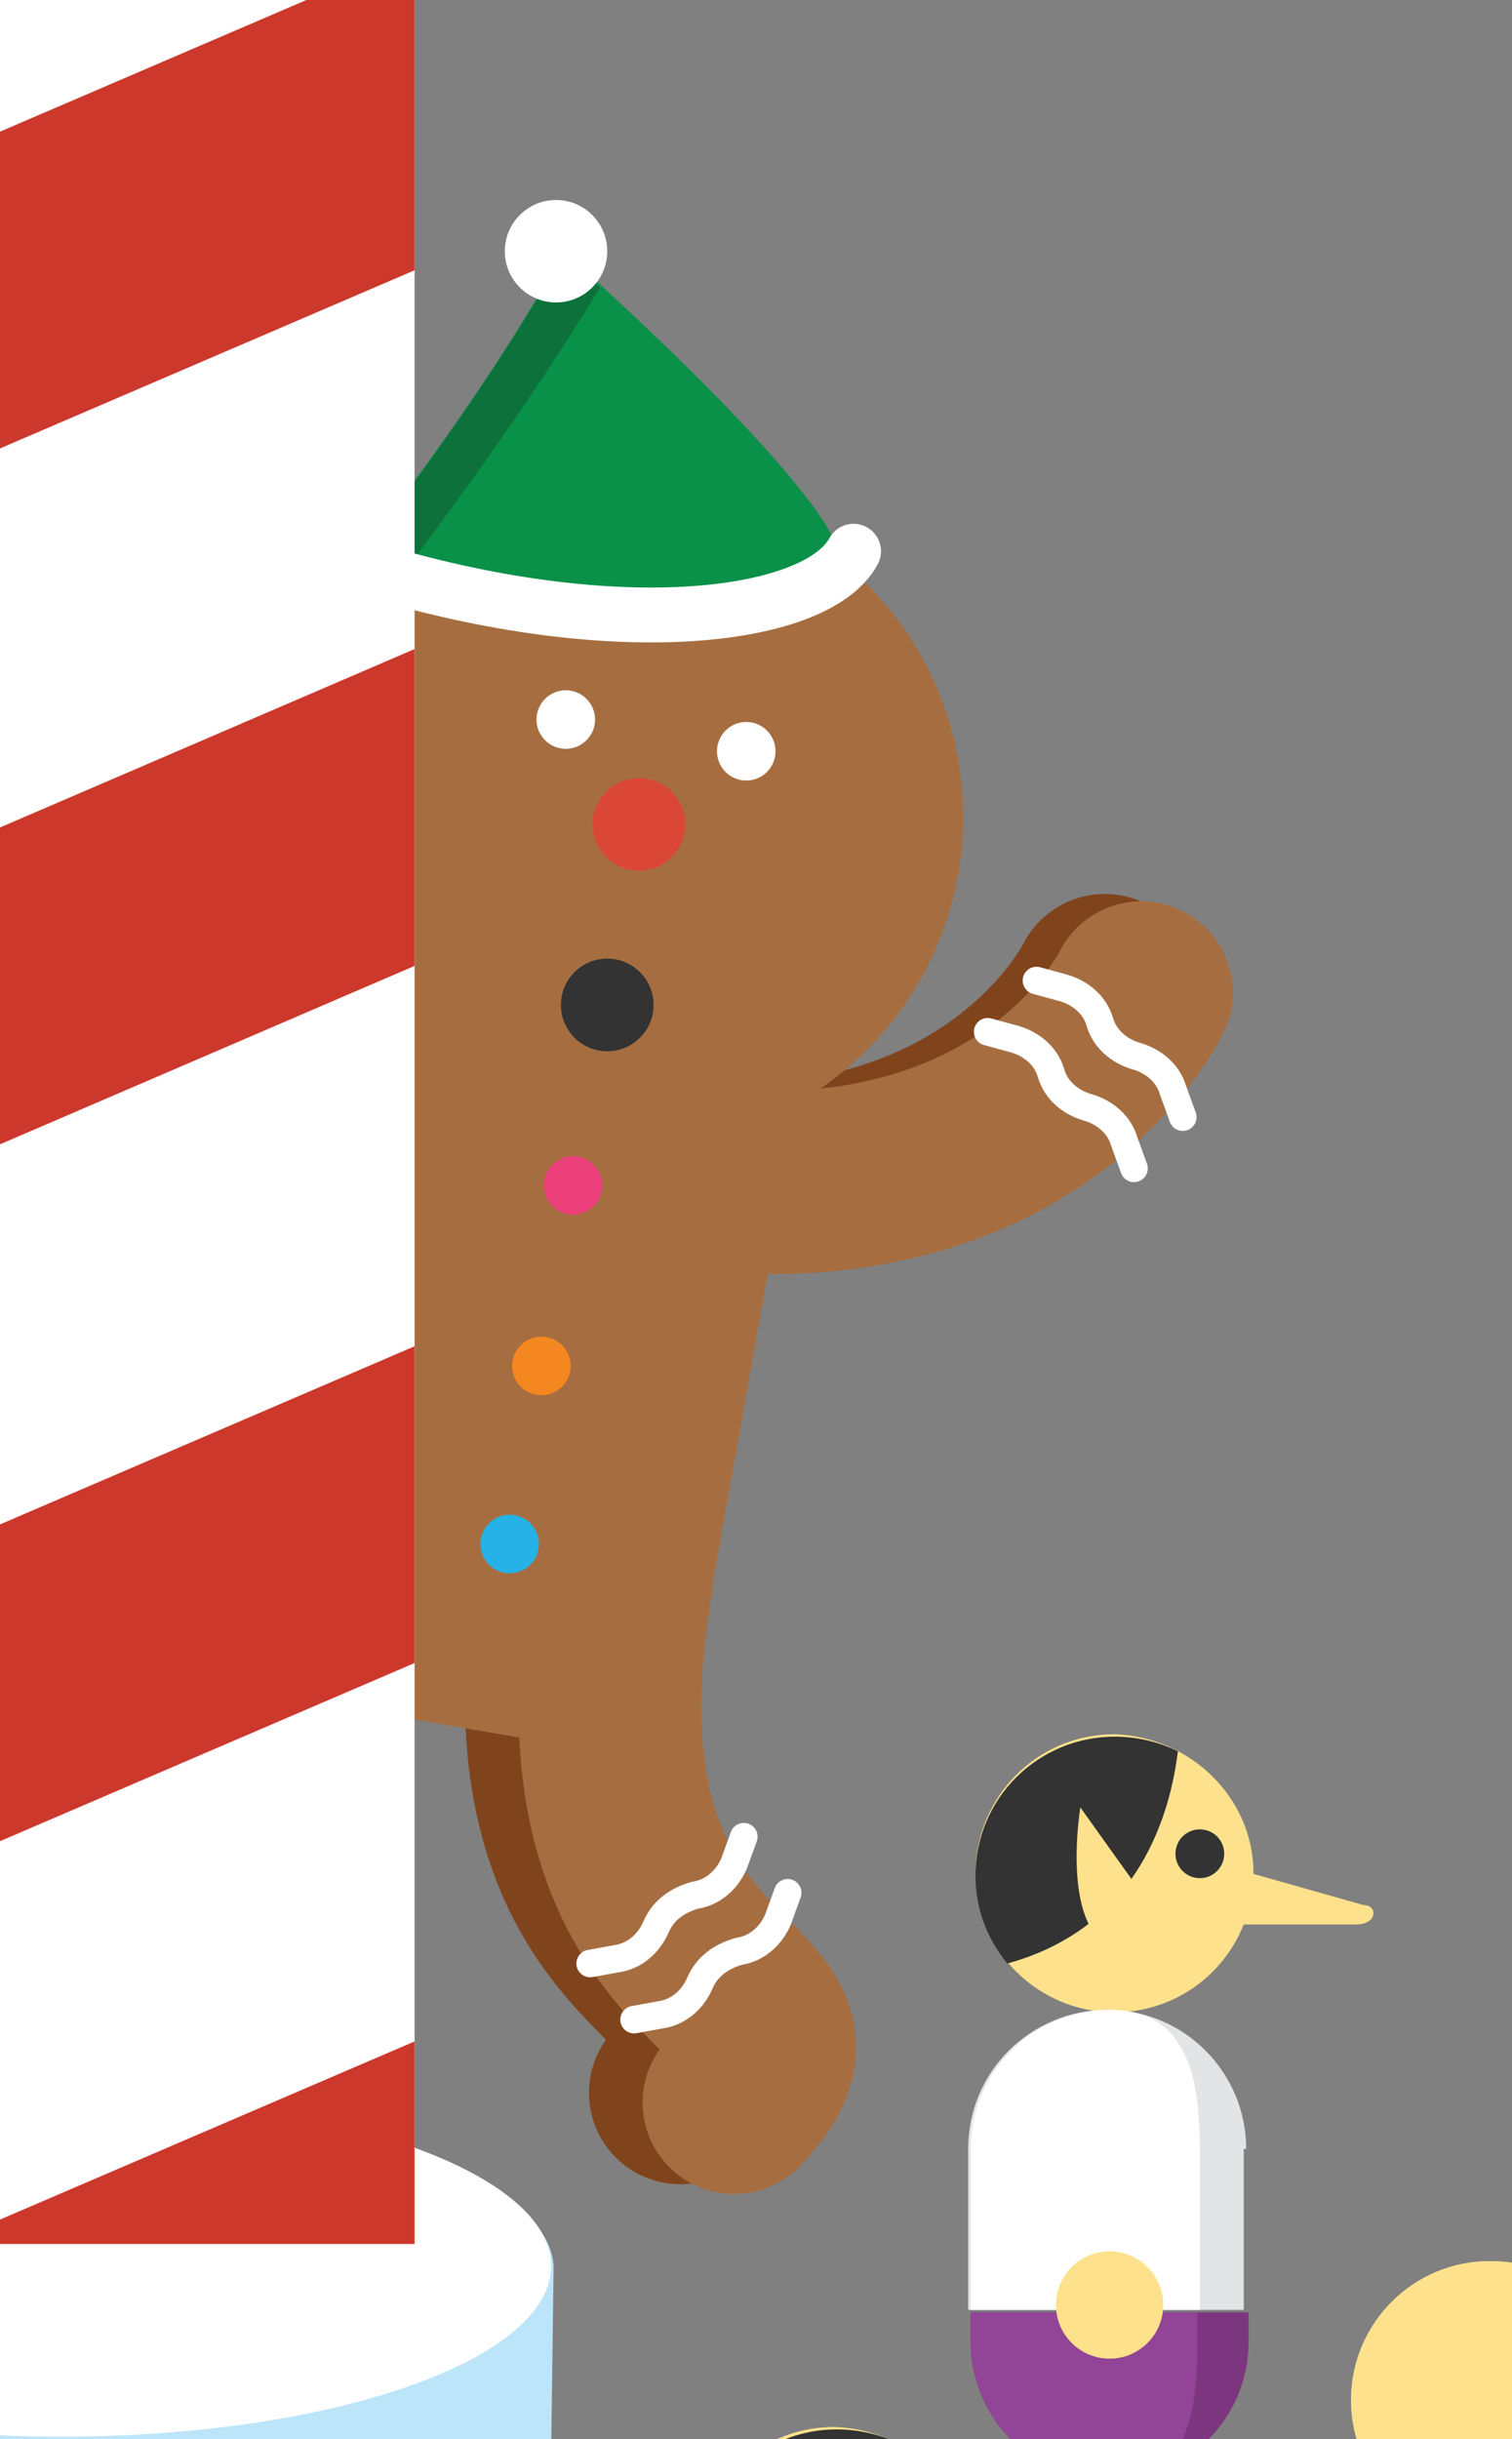 <?xml version="1.0" encoding="utf-8"?>
<!-- Generator: Adobe Illustrator 19.1.0, SVG Export Plug-In . SVG Version: 6.00 Build 0)  -->
<svg version="1.1" id="Layer_1" xmlns="http://www.w3.org/2000/svg" xmlns:xlink="http://www.w3.org/1999/xlink" x="0px" y="0px"
	 viewBox="0 0 62 100" style="enable-background:new 0 0 62 100;" xml:space="preserve">
<rect x="0" y="0" width="62" height="100" fill="#808080" stroke="none"/>
<style type="text/css">
	.st0{clip-path:url(#XMLID_2_);}
	.st1{fill:#80441D;}
	.st2{fill:none;stroke:#80441D;stroke-width:7.5;stroke-linecap:round;stroke-linejoin:round;stroke-miterlimit:10;}
	.st3{fill:#A66E40;}
	.st4{fill:none;stroke:#A66E40;stroke-width:7.5;stroke-linecap:round;stroke-linejoin:round;stroke-miterlimit:10;}
	.st5{fill:#DA4737;}
	.st6{fill:#333333;}
	.st7{fill:#EC407A;}
	.st8{fill:#F58720;}
	.st9{fill:#26B2E7;}
	.st10{fill:#FFFFFF;}
	.st11{fill:none;stroke:#FFFFFF;stroke-width:1.129;stroke-linecap:round;stroke-linejoin:round;stroke-miterlimit:10;}
	.st12{fill:#099149;}
	.st13{fill:#0D713B;}
	.st14{fill:none;stroke:#FFFFFF;stroke-width:2.25;stroke-linecap:round;stroke-linejoin:round;stroke-miterlimit:10;}
	.st15{fill:none;stroke:#EC407A;stroke-width:2.5;stroke-linecap:round;stroke-miterlimit:10;}
	.st16{fill:#FEE18C;}
	.st17{fill:none;stroke:#C43667;stroke-width:2.5;stroke-linecap:round;stroke-miterlimit:10;}
	.st18{fill:#C43667;}
	.st19{fill:#342F2F;}
	.st20{fill:none;stroke:#FFFFFF;stroke-miterlimit:10;}
	.st21{fill:#FCD502;}
	.st22{fill:#7C367F;}
	.st23{fill:#924496;}
	.st24{fill:#1683C6;}
	.st25{fill:#44B3E6;}
	.st26{fill:#E3E4E5;}
	.st27{fill:#9BA9B2;}
	.st28{fill:#B9C9D2;}
	.st29{fill:none;stroke:#03A550;stroke-width:0.503;stroke-linecap:round;stroke-linejoin:round;stroke-miterlimit:10;}
	.st30{fill:#ECD4B1;}
	.st31{fill:#AF602D;}
	.st32{fill:#0070AB;}
	.st33{fill:#0C8FA1;}
	.st34{fill:#00ACC1;}
	.st35{fill:none;stroke:#FFD108;stroke-width:0.503;stroke-linecap:round;stroke-linejoin:round;stroke-miterlimit:10;}
	.st36{fill:none;stroke:#F9CE1E;stroke-width:0.503;stroke-linecap:round;stroke-linejoin:round;stroke-miterlimit:10;}
	.st37{fill:#039047;}
	.st38{fill:#03A550;}
	.st39{fill:none;stroke:#44B3E6;stroke-width:0.503;stroke-linecap:round;stroke-linejoin:round;stroke-miterlimit:10;}
	.st40{fill:#CC2128;}
	.st41{fill:#E53A35;}
	.st42{fill:#EBC580;}
	.st43{fill:#F89520;}
	.st44{fill:#6C9C40;}
	.st45{fill:#7CB342;}
	.st46{fill:none;stroke:#7CB342;stroke-width:0.503;stroke-linecap:round;stroke-linejoin:round;stroke-miterlimit:10;}
	.st47{fill:#BCE5FA;}
	.st48{clip-path:url(#XMLID_3_);}
	.st49{clip-path:url(#SVGID_2_);}
	.st50{fill:none;stroke:#CC382C;stroke-width:11.932;stroke-miterlimit:10;}
	.st51{fill:none;stroke:#FFFFFF;stroke-width:5;stroke-miterlimit:10;}
	.st52{clip-path:url(#XMLID_4_);}
	.st53{clip-path:url(#SVGID_4_);}
	.st54{clip-path:url(#XMLID_5_);}
	.st55{clip-path:url(#SVGID_6_);}
	.st56{clip-path:url(#XMLID_6_);}
	.st57{clip-path:url(#SVGID_8_);}
</style>
<g>
	<defs>
		<rect id="XMLID_169_" x="0" width="62" height="100"/>
	</defs>
	<clipPath id="XMLID_2_">
		<use xlink:href="#XMLID_169_"  style="overflow:visible;"/>
	</clipPath>
	<g class="st0">
		<g>
			<g>
				<circle class="st1" cx="23.8" cy="33.1" r="13.5"/>
				<path class="st1" d="M18.9,70.8l-4.1-0.7c-3.8-0.7-6.2-4.3-5.6-8l3.1-17.4c0.7-3.8,4.3-6.2,8-5.6l4.1,0.7c3.8,0.7,6.2,4.3,5.6,8
					l-3.1,17.4C26.2,69,22.7,71.5,18.9,70.8z"/>
				<path class="st2" d="M24.8,47.7c15.6,2.8,20.5-7.3,20.5-7.3"/>
				<path class="st2" d="M20,45C4.4,42.2-0.4,52.3-0.4,52.3"/>
				<path class="st2" d="M13.2,62.5C9.7,80.5-1.7,74.2,1.4,81"/>
				<path class="st2" d="M23.3,64.3c-3.1,18.1,9.8,16.1,4.6,21.5"/>
				<circle class="st1" cx="24" cy="33.4" r="1.9"/>
				<circle class="st1" cx="22.7" cy="40.8" r="1.2"/>
				<circle class="st1" cx="21.3" cy="48.2" r="1.2"/>
				<circle class="st1" cx="20" cy="55.6" r="1.2"/>
				<circle class="st1" cx="18.7" cy="62.9" r="1.2"/>
				<circle class="st1" cx="28.3" cy="30.4" r="1.2"/>
				<circle class="st1" cx="21" cy="29.1" r="1.2"/>
			</g>
			<g>
				<circle class="st3" cx="26" cy="33.5" r="13.5"/>
				<path class="st3" d="M21.1,71.2L17,70.5c-3.8-0.7-6.2-4.3-5.6-8l3.1-17.4c0.7-3.8,4.3-6.2,8-5.6l4.1,0.7c3.8,0.7,6.2,4.3,5.6,8
					l-3.1,17.4C28.5,69.4,24.9,71.9,21.1,71.2z"/>
				<path class="st4" d="M22.2,45.4C6.7,42.6,1.8,52.7,1.8,52.7"/>
				<path class="st4" d="M26.3,48c15.6,2.8,20.5-7.3,20.5-7.3"/>
				<path class="st4" d="M15.4,62.9C11.9,80.9,0.6,74.6,3.6,81.4"/>
				<path class="st4" d="M25.5,64.7c-3.1,18.1,9.8,16.1,4.6,21.5"/>
				<circle class="st5" cx="26.2" cy="33.8" r="1.9"/>
				<circle class="st6" cx="24.9" cy="41.2" r="1.9"/>
				<circle class="st7" cx="23.5" cy="48.6" r="1.2"/>
				<circle class="st8" cx="22.2" cy="56" r="1.2"/>
				<circle class="st9" cx="20.9" cy="63.3" r="1.2"/>
				<circle class="st10" cx="30.6" cy="30.8" r="1.2"/>
				<circle class="st10" cx="23.2" cy="29.5" r="1.2"/>
				<path class="st11" d="M42.5,40.2l1.1,0.3c0.7,0.2,1.3,0.7,1.5,1.4v0c0.2,0.7,0.8,1.2,1.5,1.4l0,0c0.7,0.2,1.3,0.7,1.5,1.4
					l0.4,1.1"/>
				<path class="st11" d="M40.5,42.3l1.1,0.3c0.7,0.2,1.3,0.7,1.5,1.4l0,0c0.2,0.7,0.8,1.2,1.5,1.4l0,0c0.7,0.2,1.3,0.7,1.5,1.4
					l0.4,1.1"/>
				<path class="st11" d="M6.5,53.3L5.3,53c-0.7-0.2-1.3-0.7-1.5-1.4h0c-0.2-0.7-0.8-1.2-1.5-1.4h0c-0.7-0.2-1.3-0.7-1.5-1.4
					l-0.4-1.1"/>
				<path class="st11" d="M8.4,51.1l-1.1-0.3c-0.7-0.2-1.3-0.7-1.5-1.4h0c-0.2-0.7-0.8-1.2-1.5-1.4h0c-0.7-0.2-1.3-0.7-1.5-1.4
					l-0.4-1.1"/>
				<g>
					<path class="st11" d="M8,80.4l-1-0.6c-0.6-0.4-1-1-1-1.7l0,0c0-0.7-0.4-1.4-1-1.7h0c-0.6-0.4-1-1-1-1.7l0-1.1"/>
					<path class="st11" d="M10.5,78.9l-1-0.6c-0.6-0.4-1-1-1-1.7l0,0c0-0.7-0.4-1.4-1-1.7l0,0c-0.6-0.4-1-1-1-1.7l0-1.1"/>
				</g>
				<g>
					<path class="st11" d="M26,82.8l1.1-0.2c0.7-0.1,1.3-0.6,1.6-1.3l0,0c0.3-0.7,0.9-1.1,1.6-1.3l0,0c0.7-0.1,1.3-0.6,1.6-1.3
						l0.4-1.1"/>
					<path class="st11" d="M24.2,80.5l1.1-0.2c0.7-0.1,1.3-0.6,1.6-1.3h0c0.3-0.7,0.9-1.1,1.6-1.3h0c0.7-0.1,1.3-0.6,1.6-1.3
						l0.4-1.1"/>
				</g>
			</g>
			<path class="st12" d="M14.4,23.1c10.6,3.4,20.4,3,20.1-0.1c-0.3-2.9-11.4-12.7-11.4-12.7S20.5,15.4,14.4,23.1z"/>
			<g>
				<path class="st13" d="M23.1,10.4c0,0-2.7,5.1-8.7,12.8c0.6,0.2,1.3,0.4,1.9,0.6c4.5-5.9,7.2-10.2,8.3-12
					C23.7,10.9,23.1,10.4,23.1,10.4z"/>
			</g>
			<path class="st14" d="M14.4,23.1C25,26.5,33.5,25.4,35,22.6"/>
			<circle class="st10" cx="22.8" cy="10.3" r="2.1"/>
		</g>
		<g>
			<g>
				<polyline class="st10" points="154,86 154,95 151,95 151,86 				"/>
				<path class="st15" d="M155.5,71.4c1.5,0.1,5.1,0.6,4.7,3.5c-0.2,1.8-2.2,2.8-3.6,3.4"/>
				<circle class="st16" cx="156.7" cy="78.4" r="2"/>
				<path class="st17" d="M148.1,71.4c-1.5,0.1-5.1,0.6-4.7,3.5c0.2,1.8,2.2,2.8,3.6,3.4"/>
				<circle class="st16" cx="146.9" cy="78.4" r="2"/>
				<polyline class="st10" points="147,86 147,95 150,95 150,86 				"/>
				<polyline class="st18" points="147,86 147,91 150,91 150,86 				"/>
				<path class="st19" d="M151.5,94h-3.2c-1.1,3-3.8,2.3-4.2,0.8c0,0-1.5,2.7,5.2,2.3C150.8,97.1,152,96,151.5,94z"/>
				<path class="st18" d="M145,82.5c0,2.9,2.6,5.3,5.5,5.3c2.9,0,5.5-2.4,5.5-5.3v-7.4c0-2.9-2.6-5.3-5.5-5.3
					c-2.9,0-5.5,2.4-5.5,5.3V82.5z"/>
				<path class="st7" d="M147,82.5c0,2.9,0.4,5.3,3.4,5.3c2.9,0,5.6-2.4,5.6-5.3v-7.4c0-2.9-2.7-5.3-5.6-5.3c-2.9,0-3.4,2.4-3.4,5.3
					V82.5z"/>
				<g>
					<g>
						<path class="st18" d="M145.7,59.5c0,0,7.8-7.1,11.8-9c0,0-3.4,6-1.1,8.6L145.7,59.5z"/>
						<path class="st7" d="M149,59.5c0,0,4.4-7.1,8.4-9c0,0-3.4,6-1.1,8.6L149,59.5z"/>
						<path class="st16" d="M156,64.2c0-2.9-2.4-5.2-5.2-5.2h-0.5c-2.9,0-5.2,2.4-5.2,5.2v0.5c0,2.9,2.4,5.2,5.2,5.2h0.5
							c2.9,0,5.2-2.4,5.2-5.2V64.2z"/>
						<path class="st10" d="M155.7,66c-0.5,1-2.1,3-4,3c-1.9,0-3.5-2-4-3H155.7z"/>
						<polygon class="st16" points="151.3,65.8 152,65.8 152.2,64.8 151.1,64.8 						"/>
						<circle class="st19" cx="149.4" cy="63.7" r="1"/>
						<circle class="st19" cx="153.8" cy="63.7" r="1"/>
						<path class="st10" d="M156,59.7c0-0.4-0.3-0.7-0.7-0.7h-10.6c-0.4,0-0.7,0.3-0.7,0.7v1.6c0,0.4,0.3,0.7,0.7,0.7h10.6
							c0.4,0,0.7-0.3,0.7-0.7V59.7z"/>
						<circle class="st10" cx="158.3" cy="49.5" r="1.1"/>
					</g>
				</g>
				<polyline class="st7" points="154,86 154,91 151,91 151,86 				"/>
				<path class="st19" d="M152.2,94h3.2c1.1,3,3.8,2.3,4.2,0.8c0,0,1.5,2.7-5.2,2.3C152.9,97.1,151.7,96,152.2,94z"/>
				<line class="st20" x1="150.5" y1="70" x2="150.5" y2="84"/>
				<rect x="145" y="80" class="st19" width="11" height="3"/>
				<path class="st16" d="M156.8,63.7l1.8-2.4c0,0,1,6.2-2.4,5.4L156.8,63.7z"/>
				<path class="st16" d="M146.7,63.7l-1.8-2.4c0,0-1,6.2,2.4,5.4L146.7,63.7z"/>
				<rect x="149" y="80" class="st21" width="3" height="3"/>
			</g>
			<g>
				<path class="st22" d="M156.3,24.6c0,3.1-2.5,5.7-5.7,5.7c-3.1,0-5.7-2.5-5.7-5.7v-7.8c0-3.1,2.5-5.7,5.7-5.7
					c3.1,0,5.7,2.5,5.7,5.7V24.6z"/>
				<path class="st23" d="M153.9,24.6c0,3.1-0.2,5.7-3.3,5.7c-3.1,0-5.7-2.5-5.7-5.7v-7.8c0-3.1,2.5-5.7,5.7-5.7
					c3.1,0,3.3,2.5,3.3,5.7V24.6z"/>
				<polyline class="st10" points="151.8,30.8 151.8,37.9 148.9,37.9 148.9,30.8 				"/>
				<path class="st23" d="M149.5,27c2,0,2.3,1,2.3,2v4.3h-3v-4.8L149.5,27z"/>
				<path class="st6" d="M148.7,37.3h3.4c1.1,2.2,4.1,2.2,4.5,0.6c0,0,1.6,3.1-5.5,2.6C149.4,40.5,148.1,38.9,148.7,37.3z"/>
				<rect x="144.9" y="21.8" class="st6" width="11.4" height="2.8"/>
				<rect x="155.8" y="21.5" class="st21" width="0.8" height="3.2"/>
				<circle class="st16" cx="150.7" cy="22.2" r="2.2"/>
				<g>
					<path class="st24" d="M153.1-2.6c0,0-11.1-1.5-15.8-0.7c0,0,6.6,3.1,6.3,6.8L153.1-2.6z"/>
					<path class="st25" d="M150.1-0.5c0,0-8.2-3.5-12.9-2.7c0,0,6.6,3.1,6.3,6.8L150.1-0.5z"/>
					<path class="st16" d="M155.5,2.1c1.8,2.6,1.2,6.1-1.4,7.9l0,0c-2.6,1.8-6.1,1.2-7.9-1.4l0,0c-1.8-2.6-1.2-6.1,1.4-7.9l0,0
						C150.2-1,153.7-0.4,155.5,2.1L155.5,2.1z"/>
					<g>
						<path class="st6" d="M150.2-0.2c-0.9,0.1-1.7,0.4-2.5,1c-2.6,1.8-3.2,5.3-1.4,7.9c0.8,1.1,1.9,1.9,3.2,2.2
							C153,6.6,151.3,1.9,150.2-0.2z"/>
					</g>
					<path class="st16" d="M153.1,5.7L148.2,4c0,0,2.9,6,5.4,3.3L153.1,5.7z"/>
					<path class="st10" d="M153.9-1.6c0.2,0.3,0.2,0.8-0.2,1.1l-9.2,6.5c-0.3,0.2-0.8,0.2-1.1-0.2l-0.8-1.1
						c-0.2-0.3-0.2-0.8,0.2-1.1l9.2-6.5c0.3-0.2,0.8-0.2,1.1,0.2L153.9-1.6z"/>
					<circle class="st6" cx="153.3" cy="2.7" r="1"/>
					<circle class="st10" cx="136" cy="-3.5" r="1.2"/>
					<path class="st16" d="M154.7,2.4l5.3-1.8c0.5-0.3,1,0.4,0.3,0.8L155,5.1L154.7,2.4z"/>
				</g>
			</g>
			<g>
				<path class="st16" d="M38.3,139.4c-0.2-1-3.6-1.2-3.7-1.2l-1,1.4L38.3,139.4z"/>
				<path class="st16" d="M39.9,105.2c0,3.1-2.5,5.7-5.7,5.7l0,0c-3.1,0-5.7-2.5-5.7-5.7l0,0c0-3.1,2.5-5.7,5.7-5.7l0,0
					C37.4,99.6,39.9,102.1,39.9,105.2L39.9,105.2z"/>
				<g>
					<path class="st6" d="M36.9,100.2c-0.8-0.4-1.7-0.6-2.6-0.6c-3.1,0-5.7,2.5-5.7,5.7c0,1.4,0.5,2.6,1.3,3.6
						C35.3,107.4,36.6,102.6,36.9,100.2z"/>
				</g>
				<path class="st16" d="M35.9,106.7l-3-4.2c0,0-1.1,6.6,2.6,5.8L35.9,106.7z"/>
				<circle class="st6" cx="37.7" cy="104.4" r="1"/>
				<polyline class="st16" points="35.2,130.6 35.2,139.7 32.2,139.7 32.2,130.6 				"/>
				<path class="st10" d="M32.9,126.8c2,0,2.3,1,2.3,2v2.4h-3v-3L32.9,126.8z"/>
				<path class="st16" d="M39.1,105l5.3,1.5c0.6,0,0.6,0.8-0.3,0.8h-6.3L39.1,105z"/>
				<path class="st26" d="M28.3,123.2v1.2c0,3.1,2.5,5.7,5.7,5.7c3.1,0,5.7-2.5,5.7-5.7v-1.2H28.3z"/>
				<path class="st10" d="M28.3,123.2v1.2c0,3.1,2.5,5.7,5.7,5.7c3.1,0,3.8-2.5,3.8-5.7v-1.2H28.3z"/>
				<path class="st27" d="M39.6,116.5c0-3.1-2.5-5.7-5.7-5.7c-3.1,0-5.7,2.5-5.7,5.7v6.6h11.3V116.5z"/>
				<path class="st28" d="M37.6,116.5c0-3.1-0.5-5.7-3.6-5.7c-3.1,0-5.7,2.5-5.7,5.7v6.6h9.2V116.5z"/>
				<circle class="st16" cx="36.1" cy="122.4" r="2.2"/>
				<path class="st29" d="M38.1,139.6c-0.8-2.1-3.2-0.8-3.9,0.1"/>
				<line class="st29" x1="31.4" y1="139.8" x2="38.9" y2="139.8"/>
			</g>
			<g>
				<g>
					<path class="st30" d="M272.5,172c0.2-1,3.6-1.2,3.7-1.2l1,1.4L272.5,172z"/>
					<path class="st30" d="M271,137.8c0,3.1,2.5,5.7,5.7,5.7l0,0c3.1,0,5.7-2.5,5.7-5.7l0,0c0-3.1-2.5-5.7-5.7-5.7l0,0
						C273.5,132.1,271,134.7,271,137.8L271,137.8z"/>
					<g>
						<path class="st31" d="M274,132.8c0.8-0.4,1.7-0.6,2.6-0.6c3.1,0,5.7,2.5,5.7,5.7c0,1.4-0.5,2.6-1.3,3.6
							C275.6,140,274.3,135.1,274,132.8z"/>
					</g>
					<path class="st30" d="M275,139.3l3-4.2c0,0,1.1,6.6-2.6,5.8L275,139.3z"/>
					<circle class="st6" cx="273.2" cy="137" r="1"/>
					<polyline class="st30" points="275.7,163.1 275.7,172.2 278.7,172.2 278.7,163.1 					"/>
					<path class="st24" d="M278,159.3c-2,0-2.3,1-2.3,2v2.4h3v-3L278,159.3z"/>
					<path class="st30" d="M271.8,137.5l-5.3,1.5c-0.6,0-0.6,0.8,0.3,0.8h6.3L271.8,137.5z"/>
					<path class="st32" d="M282.6,155.7v1.2c0,3.1-2.5,5.7-5.7,5.7c-3.1,0-5.7-2.5-5.7-5.7v-1.2H282.6z"/>
					<path class="st24" d="M282.6,155.7v1.2c0,3.1-2.5,5.7-5.7,5.7c-3.1,0-3.9-2.5-3.9-5.7v-1.2H282.6z"/>
					<path class="st33" d="M271.3,149.1c0-3.1,2.5-5.7,5.7-5.7c3.1,0,5.7,2.5,5.7,5.7v6.6h-11.3V149.1z"/>
					<path class="st34" d="M273.2,149.1c0-3.1,0.6-5.7,3.7-5.7c3.1,0,5.7,2.5,5.7,5.7v6.6h-9.4V149.1z"/>
					<circle class="st30" cx="276.8" cy="155.4" r="2.2"/>
					<path class="st35" d="M272.8,172.2c0.8-2.1,3.2-0.8,3.9,0.1"/>
					<line class="st35" x1="279.5" y1="172.4" x2="272" y2="172.4"/>
				</g>
				<g>
					<path class="st31" d="M283.5,142.9c-0.9-0.9-1.3-2.2-1.1-3.4c1.2-0.2,2.5,0.2,3.4,1.1c0.9,0.9,1.3,2.2,1.1,3.4
						C285.6,144.1,284.4,143.8,283.5,142.9z"/>
				</g>
			</g>
			<g>
				<path class="st16" d="M49.8,111c-0.2-1-3.6-1.2-3.7-1.2l-1,1.4L49.8,111z"/>
				<path class="st16" d="M51.4,76.8c0,3.1-2.5,5.7-5.7,5.7l0,0c-3.1,0-5.7-2.5-5.7-5.7l0,0c0-3.1,2.5-5.7,5.7-5.7l0,0
					C48.8,71.2,51.4,73.7,51.4,76.8L51.4,76.8z"/>
				<g>
					<path class="st6" d="M48.3,71.8c-0.8-0.4-1.7-0.6-2.6-0.6c-3.1,0-5.7,2.5-5.7,5.7c0,1.4,0.5,2.6,1.3,3.6
						C46.8,79,48,74.2,48.3,71.8z"/>
				</g>
				<path class="st16" d="M47.3,78.3l-3-4.2c0,0-1.1,6.6,2.6,5.8L47.3,78.3z"/>
				<circle class="st6" cx="49.2" cy="76" r="1"/>
				<polyline class="st16" points="46.7,102.2 46.7,111.2 43.7,111.2 43.7,102.2 				"/>
				<path class="st22" d="M44.4,98.3c2,0,2.3,1,2.3,2v2.4h-3v-3L44.4,98.3z"/>
				<path class="st16" d="M50.6,76.6l5.3,1.5c0.6,0,0.6,0.8-0.3,0.8h-6.3L50.6,76.6z"/>
				<path class="st22" d="M39.8,94.8v1.2c0,3.1,2.5,5.7,5.7,5.7c3.1,0,5.7-2.5,5.7-5.7v-1.2H39.8z"/>
				<path class="st23" d="M39.8,94.8v1.2c0,3.1,2.5,5.7,5.7,5.7c3.1,0,3.6-2.5,3.6-5.7v-1.2H39.8z"/>
				<path class="st26" d="M51.1,88.1c0-3.1-2.5-5.7-5.7-5.7c-3.1,0-5.7,2.5-5.7,5.7v6.6h11.3V88.1z"/>
				<path class="st10" d="M49.2,88.1c0-3.1-0.6-5.7-3.7-5.7c-3.1,0-5.7,2.5-5.7,5.7v6.6h9.4V88.1z"/>
				<circle class="st16" cx="45.5" cy="94.5" r="2.2"/>
				<path class="st36" d="M49.5,111.2c-0.8-2.1-3.2-0.8-3.9,0.1"/>
				<line class="st36" x1="42.9" y1="111.4" x2="50.4" y2="111.4"/>
			</g>
			<g>
				<path class="st16" d="M65.2,132.6c-0.2-1-3.6-1.2-3.7-1.2l-1,1.4L65.2,132.6z"/>
				<path class="st16" d="M66.8,98.4c0,3.1-2.5,5.7-5.7,5.7l0,0c-3.1,0-5.7-2.5-5.7-5.7l0,0c0-3.1,2.5-5.7,5.7-5.7l0,0
					C64.2,92.7,66.8,95.2,66.8,98.4L66.8,98.4z"/>
				<g>
					<path class="st16" d="M63.7,93.3c-0.8-0.4-1.7-0.6-2.6-0.6c-3.1,0-5.7,2.5-5.7,5.7c0,1.4,0.5,2.6,1.3,3.6
						C62.1,100.5,63.4,95.7,63.7,93.3z"/>
				</g>
				<path class="st16" d="M62.7,99.8l-3-4.2c0,0-1.1,6.6,2.6,5.8L62.7,99.8z"/>
				<circle class="st6" cx="64.6" cy="97.5" r="1"/>
				<polyline class="st16" points="62.1,123.7 62.1,132.8 59.1,132.8 59.1,123.7 				"/>
				<path class="st37" d="M59.8,119.9c2,0,2.3,1,2.3,2v2.4h-3v-3L59.8,119.9z"/>
				<path class="st16" d="M66,98.1l5.3,1.5c0.6,0,0.6,0.8-0.3,0.8h-6.3L66,98.1z"/>
				<path class="st37" d="M55.2,116.3v1.2c0,3.1,2.5,5.7,5.7,5.7c3.1,0,5.7-2.5,5.7-5.7v-1.2H55.2z"/>
				<path class="st38" d="M55.2,116.3v1.2c0,3.1,2.5,5.7,5.7,5.7c3.1,0,3.6-2.5,3.6-5.7v-1.2H55.2z"/>
				<path class="st22" d="M66.5,109.7c0-3.1-2.5-5.7-5.7-5.7c-3.1,0-5.7,2.5-5.7,5.7v6.6h11.3V109.7z"/>
				<path class="st23" d="M64.6,109.7c0-3.1-0.6-5.7-3.7-5.7c-3.1,0-5.7,2.5-5.7,5.7v6.6h9.4V109.7z"/>
				<circle class="st16" cx="60.9" cy="116" r="2.2"/>
				<path class="st39" d="M64.9,132.7c-0.8-2.1-3.2-0.8-3.9,0.1"/>
				<line class="st39" x1="58.3" y1="132.9" x2="65.8" y2="132.9"/>
			</g>
			<g>
				<g>
					<path class="st40" d="M219.6,21.7c0,0,8.3-7.6,12.5-9.6c0,0-3.6,6.3-1.2,9.2L219.6,21.7z"/>
					<path class="st41" d="M223.4,21.7c0,0,4.5-7.6,8.7-9.6c0,0-3.6,6.3-1.2,9.2L223.4,21.7z"/>
					<path class="st42" d="M220.2,26.9c0,3.1,2.5,5.7,5.7,5.7l0,0c3.1,0,5.7-2.5,5.7-5.7l0,0c0-3.1-2.5-5.7-5.7-5.7l0,0
						C222.8,21.3,220.2,23.8,220.2,26.9L220.2,26.9z"/>
					<g>
						<path class="st43" d="M223.3,21.9c0.8-0.4,1.7-0.7,2.6-0.7c3.1,0,5.7,2.5,5.7,5.7c0,1.4-0.5,2.7-1.3,3.6
							C224.9,29.1,223.6,24.3,223.3,21.9z"/>
					</g>
					<path class="st42" d="M224.3,28.4l3-4.2c0,0,1.1,6.6-2.6,5.8L224.3,28.4z"/>
					<path class="st10" d="M219.4,22.9c0,0.4,0.3,0.8,0.8,0.8h11.3c0.4,0,0.8-0.3,0.8-0.8v-1.4c0-0.4-0.3-0.8-0.8-0.8h-11.3
						c-0.4,0-0.8,0.3-0.8,0.8V22.9z"/>
					<circle class="st6" cx="222.4" cy="26.1" r="1"/>
					<path class="st41" d="M220.5,46.1c0,3.1,2.5,5.7,5.7,5.7c3.1,0,5.7-2.5,5.7-5.7v-7.8c0-3.1-2.5-5.7-5.7-5.7
						c-3.1,0-5.7,2.5-5.7,5.7V46.1z"/>
					<path class="st40" d="M220.5,46.1c0,3.1,2.5,5.7,5.7,5.7c3.1,0,5.7-2.5,5.7-5.7v-7.8c0-3.1-2.5-5.7-5.7-5.7
						c-3.1,0-5.7,2.5-5.7,5.7V46.1z"/>
					<path class="st41" d="M223.1,46.1c0,3.1-0.1,5.7,3.1,5.7c3.1,0,5.7-2.5,5.7-5.7v-7.8c0-3.1-2.5-5.7-5.7-5.7
						c-3.1,0-3.1,2.5-3.1,5.7V46.1z"/>
					<polyline class="st10" points="225,52.4 225,59.4 227.9,59.4 227.9,52.4 					"/>
					<path class="st41" d="M227.3,48.6c-2,0-2.3,1-2.3,2v4.3h3V50L227.3,48.6z"/>
					<path class="st6" d="M228.1,58.9h-3.4c-1.1,2.2-4.1,2.2-4.5,0.6c0,0-1.6,3.1,5.5,2.6C227.4,62,228.7,60.4,228.1,58.9z"/>
					<rect x="220.5" y="43.3" class="st6" width="11.4" height="2.8"/>
					<rect x="220.2" y="43" class="st21" width="0.8" height="3.2"/>
					<circle class="st10" cx="233" cy="11.1" r="1.2"/>
					<circle class="st42" cx="226.1" cy="43.8" r="2.2"/>
				</g>
				<path class="st42" d="M221.1,26.7l-5.3,1.5c-0.6,0-0.6,0.8,0.3,0.8h6.4L221.1,26.7z"/>
			</g>
			<g>
				<g>
					<path class="st16" d="M171.6,152.6c0.2-1,3.6-1.2,3.7-1.2l1,1.4L171.6,152.6z"/>
					<g>
						<path class="st16" d="M170,118.4c0,3.1,2.5,5.7,5.7,5.7l0,0c3.1,0,5.7-2.5,5.7-5.7l0,0c0-3.1-2.5-5.7-5.7-5.7l0,0
							C172.6,112.8,170,115.3,170,118.4L170,118.4z"/>
						<g>
							<path class="st6" d="M173.1,113.4c0.8-0.4,1.7-0.6,2.6-0.6c3.1,0,5.7,2.5,5.7,5.7c0,1.4-0.5,2.6-1.3,3.6
								C174.7,120.6,173.4,115.8,173.1,113.4z"/>
						</g>
						<path class="st16" d="M174.1,119.9l3-4.2c0,0,1.1,6.6-2.6,5.8L174.1,119.9z"/>
						<circle class="st6" cx="172.2" cy="117.6" r="1"/>
						<polyline class="st16" points="174.7,142.1 174.7,152.8 177.7,152.8 177.7,142.1 						"/>
						<path class="st16" d="M170.9,118.1l-5.3,1.5c-0.6,0-0.6,0.8,0.3,0.8h6.3L170.9,118.1z"/>
						<path class="st32" d="M181.6,136.3v1.2c0,3.1-2.5,5.7-5.7,5.7c-3.1,0-5.7-2.5-5.7-5.7v-1.2H181.6z"/>
						<path class="st24" d="M181.6,136.3v1.2c0,3.1-2.5,5.7-5.7,5.7c-3.1,0-3.9-2.5-3.9-5.7v-1.2H181.6z"/>
						<polygon class="st32" points="167.7,143.3 184.1,143.3 181.5,137.7 170.3,137.7 						"/>
						<polygon class="st24" points="170.4,143.3 184.1,143.3 181.5,137.7 172.3,137.7 						"/>
						<path class="st44" d="M170.3,129.7c0-3.1,2.5-5.7,5.7-5.7c3.1,0,5.7,2.5,5.7,5.7v6.6h-11.3V129.7z"/>
						<path class="st45" d="M172.2,129.7c0-3.1,0.6-5.7,3.7-5.7c3.1,0,5.7,2.5,5.7,5.7v6.6h-9.4V129.7z"/>
						<circle class="st16" cx="175.9" cy="136" r="2.2"/>
						<g>
							<path class="st6" d="M182.3,123.3c-0.9-0.9-1.3-2.2-1.1-3.4c1.2-0.2,2.5,0.2,3.4,1.1c0.9,0.9,1.3,2.2,1.1,3.4
								C184.5,124.6,183.2,124.2,182.3,123.3z"/>
						</g>
					</g>
				</g>
				<g>
					<path class="st46" d="M171.7,152.6c0.8-2.1,3.2-0.8,3.9,0.1"/>
					<line class="st46" x1="178.3" y1="152.8" x2="170.8" y2="152.8"/>
				</g>
			</g>
		</g>
		<g>
			<g>
				<g>
					<path class="st47" d="M-777.3,21c0-3.9-10.2-7.1-21.4-7.1c-11.1,0-21.4,3.1-21.4,7V36h42.5L-777.3,21z"/>
					<ellipse class="st47" cx="-797.5" cy="35.9" rx="20.1" ry="7"/>
					<ellipse class="st10" cx="-797.5" cy="20.9" rx="20.1" ry="7"/>
				</g>
				<g>
					<g>
						<g>
							<defs>
								<polygon id="XMLID_173_" points="-842,20 -842,-185 -759.4,-190 -757.8,19.4 								"/>
							</defs>
							<clipPath id="XMLID_3_">
								<use xlink:href="#XMLID_173_"  style="overflow:visible;"/>
							</clipPath>
							<g class="st48">
								<g>
									<path class="st10" d="M-816-189h33V77.6c0,32.2-26.3,58.4-58.5,58.4c-32.2,0-58.5-26.2-58.5-58.4V47h33v30.6
										c0,13.8,11.7,25,25.5,25c13.8,0,25.5-11.2,25.5-25V-189z"/>
									<g>
										<defs>
											<path id="SVGID_1_" d="M-816-189h33V77.6c0,32.2-26.3,58.4-58.5,58.4c-32.2,0-58.5-26.2-58.5-58.4V47h33v30.6
												c0,13.8,11.7,25,25.5,25c13.8,0,25.5-11.2,25.5-25V-189z"/>
										</defs>
										<clipPath id="SVGID_2_">
											<use xlink:href="#SVGID_1_"  style="overflow:visible;"/>
										</clipPath>
										<g class="st49">
											<line class="st50" x1="-755.8" y1="92.1" x2="-911.5" y2="159"/>
											<line class="st50" x1="-755.8" y1="63.6" x2="-911.5" y2="130.5"/>
											<line class="st50" x1="-755.8" y1="35.1" x2="-911.5" y2="102"/>
											<line class="st50" x1="-755.8" y1="6.5" x2="-911.5" y2="73.4"/>
											<line class="st50" x1="-755.8" y1="-22" x2="-911.5" y2="44.9"/>
											<line class="st50" x1="-755.8" y1="-50.6" x2="-911.5" y2="16.4"/>
											<line class="st50" x1="-755.8" y1="-79.1" x2="-911.5" y2="-12.2"/>
											<line class="st50" x1="-755.8" y1="-107.6" x2="-911.5" y2="-40.7"/>
											<line class="st50" x1="-755.8" y1="-136.2" x2="-911.5" y2="-69.3"/>
											<line class="st50" x1="-755.8" y1="-164.7" x2="-911.5" y2="-97.8"/>
											<line class="st50" x1="-755.8" y1="-193.3" x2="-911.5" y2="-126.3"/>
											<line class="st50" x1="-755.8" y1="-221.8" x2="-911.5" y2="-154.9"/>
											<line class="st50" x1="-755.8" y1="-250.3" x2="-911.5" y2="-183.4"/>
										</g>
									</g>
								</g>
							</g>
						</g>
						<line class="st51" x1="-809.5" y1="-190" x2="-809.5" y2="9"/>
					</g>
				</g>
				<g>
					<path class="st47" d="M-777.3-196c0-3.9-10.2-7.1-21.4-7.1c-11.1,0-21.4,3.1-21.4,7v15.1h42.5L-777.3-196z"/>
					<ellipse class="st47" cx="-797.5" cy="-181.1" rx="20.1" ry="7"/>
					<ellipse class="st10" cx="-797.5" cy="-196.1" rx="20.1" ry="7"/>
				</g>
			</g>
			<g>
				<g>
					<path class="st47" d="M-377.3,27c0-3.9-10.2-7.1-21.4-7.1s-21.4,3.1-21.4,7V42h42.5L-377.3,27z"/>
					<ellipse class="st47" cx="-397.5" cy="41.9" rx="20.1" ry="7"/>
					<ellipse class="st10" cx="-397.5" cy="26.9" rx="20.1" ry="7"/>
				</g>
				<g>
					<g>
						<g>
							<defs>
								<rect id="XMLID_172_" x="-442" y="-179" width="67" height="205"/>
							</defs>
							<clipPath id="XMLID_4_">
								<use xlink:href="#XMLID_172_"  style="overflow:visible;"/>
							</clipPath>
							<g class="st52">
								<g>
									<path class="st10" d="M-416-183h33V83.6c0,32.2-26.3,58.4-58.5,58.4c-32.2,0-58.5-26.2-58.5-58.4V53h33v30.6
										c0,13.8,11.7,25,25.5,25c13.8,0,25.5-11.2,25.5-25V-183z"/>
									<g>
										<defs>
											<path id="SVGID_3_" d="M-416-183h33V83.6c0,32.2-26.3,58.4-58.5,58.4c-32.2,0-58.5-26.2-58.5-58.4V53h33v30.6
												c0,13.8,11.7,25,25.5,25c13.8,0,25.5-11.2,25.5-25V-183z"/>
										</defs>
										<clipPath id="SVGID_4_">
											<use xlink:href="#SVGID_3_"  style="overflow:visible;"/>
										</clipPath>
										<g class="st53">
											<line class="st50" x1="-355.8" y1="98.1" x2="-511.5" y2="165"/>
											<line class="st50" x1="-355.8" y1="69.6" x2="-511.5" y2="136.5"/>
											<line class="st50" x1="-355.8" y1="41.1" x2="-511.5" y2="108"/>
											<line class="st50" x1="-355.8" y1="12.5" x2="-511.5" y2="79.4"/>
											<line class="st50" x1="-355.8" y1="-16" x2="-511.5" y2="50.9"/>
											<line class="st50" x1="-355.8" y1="-44.6" x2="-511.5" y2="22.4"/>
											<line class="st50" x1="-355.8" y1="-73.1" x2="-511.5" y2="-6.2"/>
											<line class="st50" x1="-355.8" y1="-101.6" x2="-511.5" y2="-34.7"/>
											<line class="st50" x1="-355.8" y1="-130.2" x2="-511.5" y2="-63.3"/>
											<line class="st50" x1="-355.8" y1="-158.7" x2="-511.5" y2="-91.8"/>
											<line class="st50" x1="-355.8" y1="-187.3" x2="-511.5" y2="-120.3"/>
											<line class="st50" x1="-355.8" y1="-215.8" x2="-511.5" y2="-148.9"/>
											<line class="st50" x1="-355.8" y1="-244.3" x2="-511.5" y2="-177.4"/>
										</g>
									</g>
								</g>
							</g>
						</g>
						<line class="st51" x1="-409.5" y1="-184" x2="-409.5" y2="15"/>
					</g>
				</g>
				<g>
					<ellipse class="st47" cx="-397.5" cy="-175.1" rx="20.1" ry="7"/>
					<ellipse class="st10" cx="-397.5" cy="-190.1" rx="20.1" ry="7"/>
				</g>
			</g>
			<g>
				<g>
					<path class="st47" d="M22.7,93c0-3.9-10.2-7.1-21.4-7.1S-20,89-20,92.9V108h42.5L22.7,93z"/>
					<ellipse class="st47" cx="2.5" cy="107.9" rx="20.1" ry="7"/>
					<ellipse class="st10" cx="2.5" cy="92.9" rx="20.1" ry="7"/>
				</g>
				<g>
					<g>
						<g>
							<defs>
								<rect id="XMLID_171_" x="-42" y="-113" width="67" height="205"/>
							</defs>
							<clipPath id="XMLID_5_">
								<use xlink:href="#XMLID_171_"  style="overflow:visible;"/>
							</clipPath>
							<g class="st54">
								<g>
									<path class="st10" d="M-16-117h33v266.6C17,181.8-9.3,208-41.5,208c-32.2,0-58.5-26.2-58.5-58.4V119h33v30.6
										c0,13.8,11.7,25,25.5,25c13.8,0,25.5-11.2,25.5-25V-117z"/>
									<g>
										<defs>
											<path id="SVGID_5_" d="M-16-117h33v266.6C17,181.8-9.3,208-41.5,208c-32.2,0-58.5-26.2-58.5-58.4V119h33v30.6
												c0,13.8,11.7,25,25.5,25c13.8,0,25.5-11.2,25.5-25V-117z"/>
										</defs>
										<clipPath id="SVGID_6_">
											<use xlink:href="#SVGID_5_"  style="overflow:visible;"/>
										</clipPath>
										<g class="st55">
											<line class="st50" x1="44.2" y1="164.1" x2="-111.5" y2="231"/>
											<line class="st50" x1="44.2" y1="135.6" x2="-111.5" y2="202.5"/>
											<line class="st50" x1="44.2" y1="107.1" x2="-111.5" y2="174"/>
											<line class="st50" x1="44.2" y1="78.5" x2="-111.5" y2="145.4"/>
											<line class="st50" x1="44.2" y1="50" x2="-111.5" y2="116.9"/>
											<line class="st50" x1="44.2" y1="21.4" x2="-111.5" y2="88.4"/>
											<line class="st50" x1="44.2" y1="-7.1" x2="-111.5" y2="59.8"/>
											<line class="st50" x1="44.2" y1="-35.6" x2="-111.5" y2="31.3"/>
											<line class="st50" x1="44.2" y1="-64.2" x2="-111.5" y2="2.7"/>
											<line class="st50" x1="44.2" y1="-92.7" x2="-111.5" y2="-25.8"/>
											<line class="st50" x1="44.2" y1="-121.3" x2="-111.5" y2="-54.3"/>
											<line class="st50" x1="44.2" y1="-149.8" x2="-111.5" y2="-82.9"/>
											<line class="st50" x1="44.2" y1="-178.3" x2="-111.5" y2="-111.4"/>
										</g>
									</g>
								</g>
							</g>
						</g>
						<line class="st51" x1="-9.5" y1="-118" x2="-9.5" y2="81"/>
					</g>
				</g>
				<g>
					<ellipse class="st47" cx="2.5" cy="-109.1" rx="20.1" ry="7"/>
					<ellipse class="st10" cx="2.5" cy="-124.1" rx="20.1" ry="7"/>
				</g>
			</g>
			<g>
				<g>
					<path class="st47" d="M-1177.3,93c0-3.9-10.2-7.1-21.4-7.1s-21.4,3.1-21.4,7V108h42.5L-1177.3,93z"/>
					<ellipse class="st47" cx="-1197.5" cy="107.9" rx="20.1" ry="7"/>
					<ellipse class="st10" cx="-1197.5" cy="92.9" rx="20.1" ry="7"/>
				</g>
				<g>
					<g>
						<g>
							<defs>
								<rect id="XMLID_170_" x="-1242" y="-113" width="67" height="205"/>
							</defs>
							<clipPath id="XMLID_6_">
								<use xlink:href="#XMLID_170_"  style="overflow:visible;"/>
							</clipPath>
							<g class="st56">
								<g>
									<path class="st10" d="M-1216-117h33v266.6c0,32.2-26.3,58.4-58.5,58.4c-32.2,0-58.5-26.2-58.5-58.4V119h33v30.6
										c0,13.8,11.7,25,25.5,25c13.8,0,25.5-11.2,25.5-25V-117z"/>
									<g>
										<defs>
											<path id="SVGID_7_" d="M-1216-117h33v266.6c0,32.2-26.3,58.4-58.5,58.4c-32.2,0-58.5-26.2-58.5-58.4V119h33v30.6
												c0,13.8,11.7,25,25.5,25c13.8,0,25.5-11.2,25.5-25V-117z"/>
										</defs>
										<clipPath id="SVGID_8_">
											<use xlink:href="#SVGID_7_"  style="overflow:visible;"/>
										</clipPath>
										<g class="st57">
											<line class="st50" x1="-1155.8" y1="164.1" x2="-1311.5" y2="231"/>
											<line class="st50" x1="-1155.8" y1="135.6" x2="-1311.5" y2="202.5"/>
											<line class="st50" x1="-1155.8" y1="107.1" x2="-1311.5" y2="174"/>
											<line class="st50" x1="-1155.8" y1="78.5" x2="-1311.5" y2="145.4"/>
											<line class="st50" x1="-1155.8" y1="50" x2="-1311.5" y2="116.9"/>
											<line class="st50" x1="-1155.8" y1="21.4" x2="-1311.5" y2="88.4"/>
											<line class="st50" x1="-1155.8" y1="-7.1" x2="-1311.5" y2="59.8"/>
											<line class="st50" x1="-1155.8" y1="-35.6" x2="-1311.5" y2="31.3"/>
											<line class="st50" x1="-1155.8" y1="-64.2" x2="-1311.5" y2="2.7"/>
											<line class="st50" x1="-1155.8" y1="-92.7" x2="-1311.5" y2="-25.8"/>
											<line class="st50" x1="-1155.8" y1="-121.3" x2="-1311.5" y2="-54.3"/>
											<line class="st50" x1="-1155.8" y1="-149.8" x2="-1311.5" y2="-82.9"/>
											<line class="st50" x1="-1155.8" y1="-178.3" x2="-1311.5" y2="-111.4"/>
										</g>
									</g>
								</g>
							</g>
						</g>
						<line class="st51" x1="-1209.5" y1="-118" x2="-1209.5" y2="81"/>
					</g>
				</g>
				<g>
					<ellipse class="st47" cx="-1197.5" cy="-109.1" rx="20.1" ry="7"/>
				</g>
			</g>
		</g>
	</g>
</g>
</svg>
